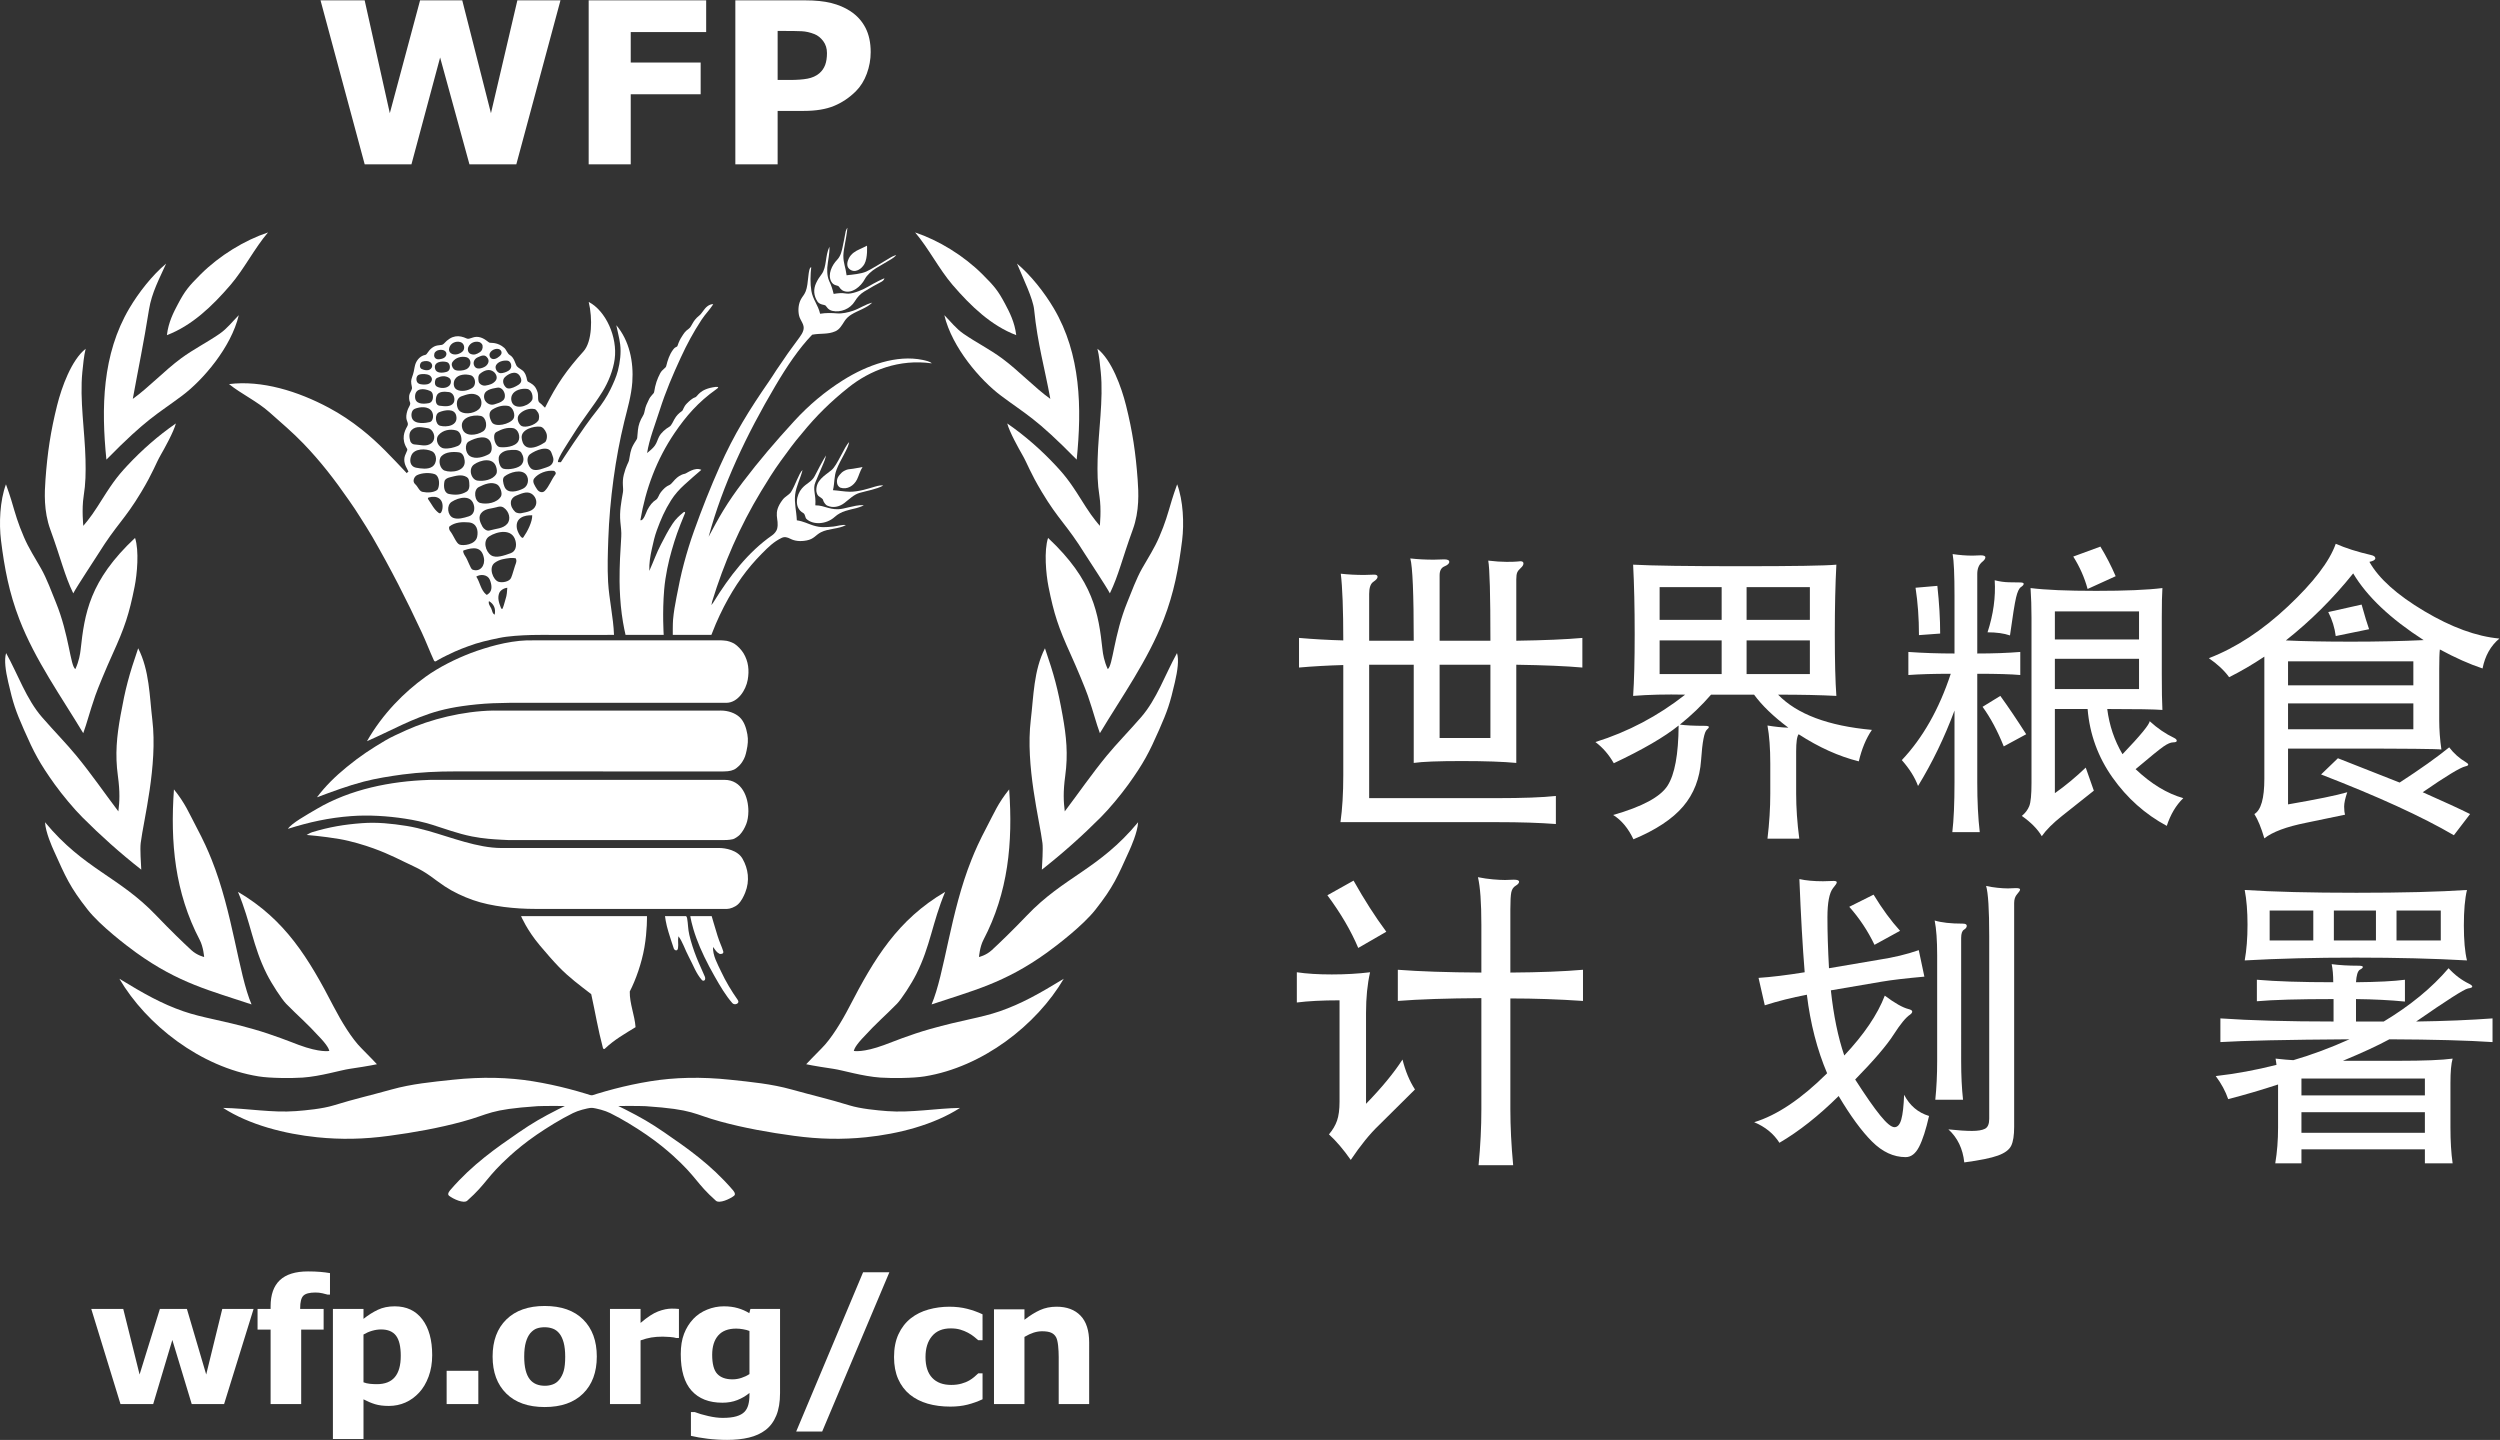 <?xml version="1.0" encoding="UTF-8" standalone="no"?>
<svg
   xmlns:dc="http://purl.org/dc/elements/1.1/"
   xmlns:cc="http://creativecommons.org/ns#"
   xmlns:rdf="http://www.w3.org/1999/02/22-rdf-syntax-ns#"
   xmlns:svg="http://www.w3.org/2000/svg"
   xmlns="http://www.w3.org/2000/svg"
   viewBox="0 0 656.2 377.947"
   height="377.947"
   width="656.2"
   xml:space="preserve"
   id="svg2"
   version="1.1"><rect x="0" y="0" width="656.2" height="377.947" fill="#333333" stroke="none"/><defs
     id="defs6"><clipPath
       id="clipPath20"
       clipPathUnits="userSpaceOnUse"><path
         id="path18"
         d="M 0,2834.64 V 0 h 4921.51 v 2834.64 z" /></clipPath></defs><g
     transform="matrix(1.333,0,0,-1.333,0,377.947)"
     id="g10"><g
       transform="scale(0.1)"
       id="g12"><g
         id="g14"><g
           clip-path="url(#clipPath20)"
           id="g16"><path
             id="path22"
             style="fill:#ffffff;fill-opacity:1;fill-rule:nonzero;stroke:none"
             d="m 1340.5,2131.15 c 12.51,27.07 24.09,48.62 40.79,74.3 7.37,11.32 15.69,19.22 23.11,30.67 -3.54,1.02 -8.73,-1.91 -10.96,-3.5 -7.42,-5.38 -10.77,-14.12 -16.71,-18.8 -14.03,-11.08 -13.64,-21.1 -21,-26.27 -6.57,-4.64 -8.45,-7.69 -13.05,-14.91 -3.08,-4.82 -5.35,-8.73 -8.6,-18.22 -1.15,-3.44 -3.45,-0.4 -8.92,-7.94 -7.19,-9.8 -10.41,-20.39 -13.39,-32.25 -0.96,-3.91 -7.59,-5.98 -11.86,-14.08 -5.71,-10.92 -9.43,-21.03 -11.9,-36.95 -0.62,-3.69 -6.86,-6.25 -11.16,-16.54 -3.05,-7.22 -5.24,-8.82 -7.9,-22.45 -1.65,-8.3 -5.43,-9.5 -9.7,-21.56 -3.3,-9.2 -3.43,-18.05 -4.58,-30.08 -0.27,-2.33 -4.2,-6.95 -7.83,-13.69 -6.1,-11.26 -5.9,-18.77 -8.32,-30.41 -0.93,-4.2 -5.65,-9.77 -10.18,-27.79 -3.98,-15.98 -0.33,-26.57 -1.68,-34.45 -3.53,-20.44 -7.03,-38.21 -5.14,-58.35 0.94,-9.85 2.44,-20.01 1.78,-29.48 -1.87,-29.7 -3.48,-54.17 -3.32,-87.83 0.11,-18.32 1.54,-43.41 4.32,-64.29 3.04,-23.06 7.44,-41.07 7.44,-41.07 h 75.14 c 0,0 -2.94,43.45 0.95,89.19 2.31,27.42 8.83,56.49 14.76,76.9 7.51,26.02 12.18,39.5 26.37,73.84 0.3,0.76 -0.1,3.98 -3.85,0.83 -7.84,-6.59 -14.39,-12.37 -20.58,-21.69 -9.45,-14.25 -15.21,-25.99 -22.87,-40.63 -8.95,-17.02 -13.89,-31.85 -23.11,-52.52 -0.54,14.92 1.88,29.12 4.91,42.87 3.1,14.04 5.56,25.16 9.98,37.26 7.83,21.34 15.43,39.16 27.99,59.02 7.27,11.49 16.57,21.78 26.01,30.33 11.29,10.32 21.73,19.4 33.55,29.5 -12.42,6.4 -28.96,-6.96 -32.27,-7.64 -17.47,-3.42 -24.58,-19.61 -29.93,-21.84 -7.65,-3.19 -12.07,-7.87 -17.38,-14.33 -4.09,-4.85 -5.32,-12.33 -9.59,-14.98 -7.13,-4.44 -12.37,-11.14 -17.27,-20.49 -2.01,-3.87 -7.5,-22.13 -13.59,-19.79 10.42,61.92 32.28,120 67.38,171.7 22.25,32.78 46.45,60.88 82.12,86.1 4.7,3.34 5.61,4.89 -0.95,4.66 -33.34,-4.06 -35.38,-19.27 -40.87,-20.72 -5.2,-1.34 -11.65,-7.51 -15.77,-11.52 -7.41,-7.33 -7.28,-13.5 -10.13,-15.43 -6.08,-4.24 -10.66,-8.65 -14.81,-16.02 -2.19,-3.85 -5.86,-12.3 -9.11,-14.24 -8.57,-4.96 -16.86,-12.18 -20.99,-19.99 -3.05,-5.7 -4.27,-11.88 -8.25,-17.49 -4.27,-6.02 -10.23,-10.52 -15.36,-14.88 3.9,26.47 16.37,57.81 24.95,84.86 11.53,36.13 25.54,68.96 41.33,103.08" /><path
             id="path24"
             style="fill:#ffffff;fill-opacity:1;fill-rule:nonzero;stroke:none"
             d="m 1417.21,1916.65 c 28.44,63.85 58.37,111.9 97.26,168.11 5.08,7.36 9.64,14.58 14.08,21.49 2,3.11 11.56,16.85 13.55,19.76 13.04,19.69 18.52,25.72 31.86,44.53 3.62,5.11 6.55,9.14 8.09,15.03 2.84,11.02 -6.61,18.41 -8.79,28.97 -2.2,10.79 -0.99,22.57 3.96,31.68 3.1,5.69 6.19,7.93 9.31,15.57 6.07,14.73 3.97,46.6 10.87,47.44 -1.75,-15.13 -2.15,-32.13 0.23,-46.64 2.76,-16.93 13.03,-27.18 17.27,-45.11 11.43,2.06 23.83,1.57 33.45,0.74 9.54,-0.82 21.61,1.83 31.4,5.18 13.26,4.53 24.27,12.78 37.79,15.98 -11.5,-11.05 -27.73,-15.2 -41.33,-23.59 -5,-3.14 -9.71,-7.29 -13.05,-12.45 -5.46,-8.51 -9.78,-16.64 -18.34,-20.38 -15.19,-6.62 -28.24,-3.48 -45.57,-6.7 -25.76,-26.55 -50.01,-62.63 -72.38,-100.59 -56.73,-95.97 -104.04,-195.36 -131.54,-297.28 9.51,17.73 18.6,34.88 28.9,51.75 11.38,18.74 24.18,37.09 38.13,55.47 32.66,43.05 64.97,80.64 101.18,120.19 29.21,31.96 61.24,58.76 96.95,81.18 47.19,29.57 105.41,50.28 156.56,39.6 5.82,-1.36 14.14,-2.91 17.77,-6.74 -64.11,8.98 -121.54,-13.42 -164.39,-47.74 -33.86,-27.07 -62.39,-54.56 -91.39,-90.28 -14.98,-17.2 -28.45,-36.11 -41.83,-54.44 -14.02,-19.27 -26.45,-39.55 -38.77,-59.83 -41.55,-68.61 -72.99,-141.25 -96.12,-216.51 -0.66,-2.38 -0.81,-4.78 -1.46,-7.16 1.09,1.69 2.71,3.53 3.81,5.25 31.12,50.6 68.55,99.45 115.96,132.22 4.14,2.82 8.45,8.26 9.57,12.53 5.12,20.09 -10.19,29.75 10.99,57.52 4.86,6.38 11.51,8.71 16.1,14.64 8.67,13.4 15.74,37.41 23,43.86 -3.65,-15.63 -12.61,-32.14 -14.53,-48.25 -2.03,-17.69 2.49,-32.15 3.28,-50.89 12.52,-1.71 22.21,-7 32.03,-10.04 15.28,-4.78 24.46,-3.56 39.57,-2.26 6.45,0.55 18.15,4.32 25.1,2.9 -14.61,-7.98 -34.33,-6.51 -49.28,-14.15 -10.46,-5.35 -13.49,-13.26 -27.92,-16.04 -12.84,-2.5 -23.64,-1.16 -31.98,3.12 -6.49,3.27 -11.56,4.64 -17.39,1.85 -15.56,-7.47 -26.18,-18.02 -38.7,-30.65 -29.08,-29.26 -52.81,-61.93 -74.96,-104.74 -5.86,-11.41 -11.13,-22.65 -16.13,-34.26 -2.47,-5.65 -8.6,-21.34 -8.6,-21.34 h -75.98 c 0,0 -0.19,21.91 0.52,29.91 1.46,15.94 3.63,27.76 6.72,43.93 4.41,23.27 8.72,44.38 14.76,66.95 5.88,21.96 12.21,42.56 19.74,63.65 15.71,43.96 32.41,86.06 50.67,127.06" /><path
             id="path26"
             style="fill:#ffffff;fill-opacity:1;fill-rule:nonzero;stroke:none"
             d="m 682.551,1324.8 c 27.73,22.68 48.261,35.82 75.957,52.33 11.25,6.72 28.262,14.33 41.336,20.26 47.976,21.68 111.465,37.67 171.269,38.77 1.082,0 1.016,-0.05 1.016,-0.05 h 445.901 c 0,0 -1.66,0.05 1.56,0.05 14.19,0 28.22,-4.94 36.91,-13.15 8.71,-8.26 12.87,-20.97 15.14,-33.62 1.92,-10.78 0.98,-20.36 -1.53,-31.89 -1.97,-9.11 -3.43,-14.54 -8.51,-22.28 -3.06,-4.71 -5.97,-7.94 -11.68,-12.48 -5.86,-4.68 -14.16,-6.31 -23.67,-6.4 -1,-0.04 -3.12,-0.1 -3.05,-0.07 0.1,0.07 -521.559,0.07 -521.559,0.07 0,0 -3.243,0.01 -4.871,0.01 -34.141,0.11 -70.098,-1.63 -103.832,-6.03 -25.848,-3.53 -51.747,-7.56 -76.727,-14.06 -31.504,-8.23 -61.836,-19.62 -92.117,-30.91 16.785,22.31 36.16,41.24 58.457,59.45" /><path
             id="path28"
             style="fill:#ffffff;fill-opacity:1;fill-rule:nonzero;stroke:none"
             d="m 837.383,1502.21 c 27.39,19.79 60.652,36.04 90.129,47.32 14.937,5.66 34.8,11.93 50.586,15.86 19.058,4.81 40.972,8.42 58.832,8.94 5.38,0.15 0.79,0.04 0.79,0.04 l 382.46,0.04 c 0,0 8.19,-0.44 11.03,-1 7.19,-1.55 12.99,-4.48 15.39,-6.01 5.94,-3.81 13.4,-11.81 17.3,-18.14 9.93,-16.35 11.68,-34 8.46,-52.37 -3.67,-20.97 -19.61,-44.86 -41.23,-45.45 -3.77,-0.1 -11.28,0 -11.28,0 h -414.23 c 0,0 -24.104,-0.47 -35.124,-0.87 -20.367,-0.8 -42.957,-3.12 -60.738,-5.74 -15.215,-2.19 -30.078,-5.07 -45.317,-9.15 -51.074,-13.8 -95.449,-39.7 -141.851,-59.84 31.25,54.63 73.531,96.48 114.793,126.37" /><path
             id="path30"
             style="fill:#ffffff;fill-opacity:1;fill-rule:nonzero;stroke:none"
             d="m 623.43,1242.28 c 66.492,39.28 146.582,54.77 219.89,57.23 1.746,0.08 5.227,0.19 5.227,0.19 l 571.723,-0.05 c 0,0 1.04,0 6.21,0.05 34.65,0.03 47.31,-34.35 47.15,-62.15 -0.07,-9.16 -1.62,-18.5 -4.16,-24.77 -3.29,-8.19 -6.93,-14.88 -12.89,-21.34 -2.13,-2.34 -9.78,-7.72 -13.17,-8.55 -7.92,-1.94 -17.67,-1.72 -17.61,-1.72 0.08,0 -425.26,-0.08 -425.26,0 0,0 -22.95,0.92 -38.868,2.45 -11.477,1.13 -20.18,2.33 -32.094,4.6 -29.297,5.82 -53.57,15.35 -78.926,23.17 -16.922,5.24 -34.722,9.13 -53.281,11.94 -34.141,5.22 -71.414,7.6 -105.887,4.99 -43.847,-3.26 -82.839,-11.85 -124.558,-25.08 7.058,10.99 36.375,27.12 56.504,39.04" /><path
             id="path32"
             style="fill:#ffffff;fill-opacity:1;fill-rule:nonzero;stroke:none"
             d="m 931.395,1063 c -19.547,6.89 -38.614,15.78 -55.719,27.07 -22.285,14.75 -33.215,26.48 -62.016,39.79 -24.644,11.39 -44.324,22.63 -78.687,35.08 -16.582,6.01 -43.442,14.28 -66.489,18.22 -32.898,5.59 -64.629,8.04 -64.629,8.04 0,0 6.719,4.19 10.774,5.43 33.586,10.22 63.254,15.21 97.742,17.76 30.234,2.27 58.027,-0.68 88.352,-5.42 12.441,-1.96 28.613,-5.79 42.668,-9.8 45.64,-12.99 97.515,-33.59 143.55,-33.67 2.563,0 2.27,0.04 2.27,0.04 h 425.019 c 0,0 -3.21,0 1.3,0 12.87,0.04 36.93,-4.13 46.6,-21.21 11.2,-19.68 14.68,-43.12 5.27,-66.6 -2.85,-7.05 -7.58,-17.16 -14.37,-23.28 -5.97,-5.4 -15.67,-8.87 -21.27,-8.87 -1.62,-0.08 -4.4,0 -4.4,0 h -371.69 c 0,0 1.41,0 -2.03,0 -38.01,0 -85.847,4.6 -122.245,17.42" /><path
             id="path34"
             style="fill:#ffffff;fill-opacity:1;fill-rule:nonzero;stroke:none"
             d="m 1100.71,931.16 c -10.51,10.789 -25.02,27.328 -38.15,43.039 -25.23,30.071 -36.52,57.161 -36.52,57.161 h 247.91 c 0,0 0.66,-28.6 -5.07,-61.719 -5.36,-30.75 -16.72,-63.172 -28.8,-86.661 -0.44,-24.082 9.72,-46.468 11.39,-70.261 -20.36,-12.5 -42.26,-24.867 -60.51,-42.418 -1.17,-1.082 -3.05,-1.082 -3.82,1.828 -9.77,36.66 -14.92,69.34 -22.95,105.59 -22.6,17.472 -43.79,33.043 -63.48,53.441" /><path
             id="path36"
             style="fill:#ffffff;fill-opacity:1;fill-rule:nonzero;stroke:none"
             d="m 1356.2,951.488 c -7.01,12.953 -12.24,30.051 -20.29,40.223 -1.73,-9.07 0.4,-14.652 -0.83,-23.332 -1.13,-7.27 -7.09,-4.25 -8.3,-0.828 -3.48,9.84 -7.17,21.988 -10.35,32.078 -5.29,16.801 -6.98,31.681 -6.98,31.681 l 41.24,0.05 c 0,0 1.59,-0.39 2.32,-4.4 1.97,-10.39 1.48,-20.54 4.33,-32.581 3.66,-15.508 8.37,-29.668 14.07,-44.129 4.96,-12.73 11.35,-25.57 16.55,-38.211 0.7,-1.66 1.04,-4.859 -0.21,-6.519 -1.53,-1.918 -4.16,-1.68 -5.67,0 -11.81,13.429 -16.57,28.64 -25.88,45.968" /><path
             id="path38"
             style="fill:#ffffff;fill-opacity:1;fill-rule:nonzero;stroke:none"
             d="m 1420.04,922.012 c -7.01,14.949 -16.88,31.758 -16.02,48.718 4.56,-5.992 6.44,-10.281 12.72,-13.621 2.87,-0.91 8.89,-0.058 7.38,4.961 -2.77,9.34 -7.08,17.25 -11.06,30.071 -5.92,18.949 -11.67,39.199 -11.67,39.199 l -42.1,0.02 c 0,0 2.33,-17.08 11.9,-43.29 8.41,-23.211 21.4,-49.769 35.62,-74.672 11.59,-20.476 22.11,-38.347 35.25,-53.308 4.5,-5.149 15.54,-0.629 10.76,6.07 -12.47,17.641 -24.11,37.168 -32.78,55.852" /><path
             id="path40"
             style="fill:#ffffff;fill-opacity:1;fill-rule:nonzero;stroke:none"
             d="m 1693.4,2344.89 c -9.14,-3.98 -17.21,-9.13 -21.77,-17.91 -3.32,-6.3 -5.56,-15.92 0.79,-21.34 11.12,-9.48 24.38,0.23 29.75,9.92 6.79,12.35 5.02,35.96 5.02,35.96 0,0 -7.89,-4.11 -13.79,-6.63" /><path
             id="path42"
             style="fill:#ffffff;fill-opacity:1;fill-rule:nonzero;stroke:none"
             d="m 1703.06,2285.95 c 3.99,7.54 12.74,15.68 22.33,21.51 10.84,6.63 22.07,13.06 29.88,17.72 7.81,4.7 9.3,7.99 9.3,7.99 0,0 -6.44,-2.22 -9.96,-4.29 -19.28,-11.5 -40.31,-24.56 -48.87,-28.33 -10.8,-4.71 -25.47,-5.62 -38.7,-7.31 -2.11,16.69 -6.44,23.62 -6.39,38.44 0.11,7.12 1.83,16.34 3.04,22.77 4.14,21.43 4.95,32.25 4.95,32.25 0,0 -3.27,-3.05 -4.46,-12.49 -1.35,-8.51 -2.3,-11.66 -4.26,-21.73 -2.22,-11.62 -4.55,-21.47 -11.5,-28.73 -10.02,-10.36 -19.3,-28.82 -11.56,-42.96 4.51,-8.26 12.04,-7.06 14.4,-9.19 2.35,-2.12 3.79,-7.21 10.92,-9.57 15.39,-5.14 32.83,8.67 40.88,23.92" /><path
             id="path44"
             style="fill:#ffffff;fill-opacity:1;fill-rule:nonzero;stroke:none"
             d="m 1683.11,2241.88 c 5.22,8.48 10.58,14.43 18.81,19.48 13.67,8.33 23.8,13.97 32.13,18.24 3.62,1.81 6.63,3.97 7.55,7.83 -3.73,-1.4 -17.83,-8.03 -31.83,-16.36 -10.03,-5.98 -27.27,-13.46 -38.85,-13.99 -4.59,-0.2 -7.99,0.93 -11.74,1.04 -7.77,0.33 -17.67,-1.55 -17.67,-1.55 0,0 -2.51,10.98 -5.83,18.89 -1.66,4.06 -4.35,8.22 -5.8,15.83 -0.97,5.08 -1.26,12.71 -0.86,17.25 1.14,13.73 4.84,27.07 4.2,40.97 -8.63,-17.93 -5.1,-40.01 -15.23,-53.88 -4.28,-5.83 -7.66,-10.43 -11.02,-17.78 -5.56,-12.06 -4.9,-24.55 2.62,-36.18 4.34,-6.62 13.91,-6.38 15.56,-7.67 2.51,-1.85 4.65,-8.78 14.01,-10.86 16.02,-3.6 34.9,3.82 43.95,18.74" /><path
             id="path46"
             style="fill:#ffffff;fill-opacity:1;fill-rule:nonzero;stroke:none"
             d="m 1687.58,1891.3 c 3.73,7.52 6.13,17.42 10.89,24.4 -10.76,-1.61 -12.49,-2.84 -28.04,-4.54 -3.39,-0.33 -10.4,-3.85 -12.72,-6.16 -6.15,-6.2 -11.52,-11.96 -9.13,-22.38 0.92,-4.05 4.5,-7.03 6.49,-7.65 12.93,-4.2 26.05,3.49 32.51,16.33" /><path
             id="path48"
             style="fill:#ffffff;fill-opacity:1;fill-rule:nonzero;stroke:none"
             d="m 1700.7,1870.77 c 14.69,3.43 31.66,10.64 38.48,8.37 -13.79,-7.34 -31.17,-9.99 -46.45,-14.35 -11.65,-3.36 -19.97,-12.16 -30.37,-20.15 -9.55,-7.27 -22.24,-10.22 -33.59,-4.88 -3.83,1.82 -7.54,7.99 -8.2,11.28 -0.6,2.64 -6.08,5.26 -8.89,7.58 -2.83,2.36 -4.2,8.25 -4.26,10.53 -0.49,20.33 14.98,28.54 29.89,40.49 11.23,8.99 25.81,47.16 34.7,55.07 -1.58,-12.3 -17.58,-35.51 -24.55,-53.57 -5.53,-14.4 -3.71,-25.9 -7.28,-41.05 10.66,-0.69 22.54,-2.91 33.28,-3.09 8.42,-0.11 18.59,1.72 27.24,3.77" /><path
             id="path50"
             style="fill:#ffffff;fill-opacity:1;fill-rule:nonzero;stroke:none"
             d="m 1685.22,1839.42 c -8.25,-1.53 -18.34,-4.13 -25.23,-5.59 -23.95,-5.07 -35.4,6.66 -54.52,6.44 1.68,21.91 -5.93,31.71 0.33,45.87 5.59,12.6 10.76,25.94 15.56,36.62 3.89,8.56 5.07,15.79 5.07,15.79 0,0 -5.8,-8.69 -22.32,-40.86 -5.74,-11.22 -16.02,-13.63 -25.15,-24.23 -10.51,-12.12 -16.54,-37.75 2.9,-48.51 3.86,-2.11 3.3,-8.78 6.11,-11.47 12.98,-12.2 39.19,-10.98 55.58,3.9 13.05,11.89 28.91,13.82 42.43,17.32 7.9,2.04 14.83,5.41 14.83,5.41 0,0 -3.75,1.52 -15.59,-0.69" /><path
             id="path52"
             style="fill:#ffffff;fill-opacity:1;fill-rule:nonzero;stroke:none"
             d="m 1205.22,1585.17 c -0.94,0 -1.96,0 0,0 z m -111.88,315.55 c -7.99,-10.56 -11.69,-22.7 -20.5,-31.92 -4.61,-4.83 -11.63,-2.57 -15.27,2.99 -4.04,6.28 -10.59,15.19 -5.72,21.4 8,10.26 24.74,16.81 39,14.96 0.84,-0.1 5.43,-3.49 2.49,-7.43 z m -38.35,-60.39 c -4.46,-11.96 -17.79,-13.25 -29.13,-15.62 -2.12,-0.47 -8.64,0 -11.57,2.87 -4.91,4.79 -9.14,11.34 -8.29,19.54 0.46,5.06 4.67,10.02 9.9,12.03 9.46,3.67 20.69,9.57 30.03,4.33 8.03,-4.49 12.23,-14.72 9.06,-23.15 z m -24.54,-63.21 c -3.27,-4.72 -11.65,10.93 -12.74,18.11 -3.13,20.77 15.07,26.07 30.25,25.42 0.47,-12.38 -9.14,-31.56 -17.51,-43.53 z m -16.39,-56.04 c -2.98,-8.36 -4.4,-16.03 -7.72,-23.69 -3.22,-7.4 -16.977,-10.04 -24.61,-7.67 -10.89,3.37 -20.238,27.83 -7.851,37.2 9.473,7.08 19.297,8.22 31.361,9.7 2.17,0.26 10.28,-0.23 10.59,-0.99 2.02,-5.08 0.74,-7.62 -1.77,-14.55 z m -18.33,-64.59 c -2.207,-6.42 -3.179,-13.03 -6.023,-19.2 -1.414,-3.12 -3.289,1 -3.359,1.19 -4.286,10.65 -6.985,19.66 -3.328,29.03 2.058,5.19 9.16,9.96 15.898,10.38 -0.41,-6.67 -0.891,-14.9 -3.188,-21.4 z M 974.07,1625 c -4.922,2.22 -4.84,8.55 -6.902,12.49 -1.941,3.83 -6.133,9.12 -4.402,14.16 9.492,-5.33 13.894,-14.83 11.304,-26.65 z m -16.382,39.31 c -11.333,9.32 -12.305,24.21 -19.868,35.62 8.34,5.33 22.395,4.26 26.723,-6.29 3.453,-8.48 5.953,-20.94 -2.641,-27.41 -0.933,-0.69 -3.14,-2.81 -4.214,-1.92 z m -42.25,76.85 c -1.7,2.42 -5.055,9.43 -2.5,10.32 20.292,6.98 35.507,7.21 39.843,-14.48 3.071,-15.49 -7.515,-28.78 -22.343,-23.36 -4.239,1.56 -8.458,18.06 -15,27.52 z m -29.493,48.99 c -1.425,1.79 -2.578,7.18 -0.8,8.57 10.546,8.47 26.027,9.12 38.007,7.95 15.825,-1.45 19.067,-16.14 16.426,-28.32 -3.473,-16.04 -27.801,-18.03 -34.683,-15.37 -6.782,2.6 -11.497,17.94 -18.95,27.17 z m 3.442,57.03 c 13.672,8.86 39.785,15.43 44.136,-8.56 1.332,-7.23 -0.476,-16.83 -10.242,-19.97 -10.027,-3.21 -21.843,-6.69 -31.008,-2.97 -11.277,4.62 -13.496,24.65 -2.886,31.5 z m -14.16,40.37 c 1.035,4.59 6.128,6.77 10.418,7.86 11.066,2.74 23.425,6.86 33.585,0.4 3.954,-2.51 4.254,-6.06 4.774,-11.03 0.898,-8.07 -0.242,-14.66 -5.559,-17.74 -10.777,-6.32 -21.734,-6.9 -34.257,-4.43 -10.157,2.01 -10.997,15.46 -8.961,24.94 z m -11.332,-62.21 c -9.469,6.99 -13.661,16.89 -20.641,26.71 -1.684,2.4 0,3.39 1.289,3.76 16.812,4.75 29.273,-3.63 26.656,-21.96 -0.469,-3.55 -2.769,-11.85 -7.304,-8.51 z m -46.383,56.6 c -6.313,5.45 -1.926,14.92 3.562,17.68 9.61,4.77 24.707,5.49 34.696,2.12 6.437,-2.16 9.691,-11.39 8.539,-21.46 -0.493,-4.13 -1.743,-8.67 -3.774,-10.02 -7.605,-5.19 -19.383,-5.39 -28.64,-3.47 -6.551,1.39 -8.887,10.35 -14.383,15.15 z m -7.27,57.25 c 6.098,13.26 28.305,13.36 40.41,7.46 9.844,-4.85 11.094,-23.19 0.332,-30.42 -8.589,-5.71 -22.117,-3.62 -31.226,-1.94 -12.934,2.37 -13.965,15.09 -9.516,24.9 z m 0.488,49.61 c 9.243,8.77 21.196,4.74 32.305,3.21 2.16,-0.31 4.731,-1.82 6.184,-3.27 7.59,-7.67 8.191,-20.24 -0.266,-26.53 -9.742,-7.24 -21.922,-2.53 -33.641,-1.95 -3.164,0.14 -6.652,3.85 -7.374,6.23 -2.11,7.42 -3.376,16.49 2.792,22.31 z m 5.958,41.5 c 9.796,4.08 26.632,5.96 33.578,-5.04 4.254,-6.74 3.015,-19.22 -3.821,-21.03 -6.687,-1.72 -29.465,-5.51 -34.914,7.07 -2.691,6.2 -1.551,16.17 5.157,19 z m 30.16,35.24 c 2.832,-1.25 4.605,-3.52 5.269,-7 1.399,-7.56 -0.586,-15.75 -7.832,-17.08 -10.894,-1.98 -27.066,-2.6 -27.012,12.78 0.039,17.17 16.965,16.98 29.575,11.3 z m -21.914,31.93 c 5.789,2.21 15.332,1.72 20.527,-0.99 2.625,-1.37 6.148,-5.67 4.668,-10.22 -1.848,-5.93 -7.363,-8.07 -13.637,-8.15 -6.012,-0.06 -12.918,0.43 -15.347,5.34 -2.305,4.66 -1.333,12.04 3.789,14.02 z m 6.754,25.74 c 5.304,1.93 13.136,1.8 16.996,-2.38 5.293,-5.79 1.113,-15 -8.887,-14.54 -3.527,0.14 -7.695,1.35 -9.824,2.57 -5.176,2.93 -3.457,12.5 1.715,14.35 z m 23.82,16.59 c 0.676,2.24 4.16,4.84 5.984,5.49 3.969,1.41 8.625,1.71 12.426,0.19 7.598,-3.13 6.562,-12.53 -1.563,-15.82 -3.632,-1.49 -9.21,-2.44 -11.957,-1.49 -5.105,1.74 -6.519,6.17 -4.89,11.63 z m 23.68,-36.76 c -8.29,-2.43 -19.84,-2.9 -22.325,5.6 -4.195,14.42 14.004,16.58 23.449,13.56 6.512,-2.08 8.821,-16.31 -1.124,-19.16 z m 5.492,47.62 c 2.632,8.94 12.754,13.79 21.929,11.07 7.895,-2.32 9.707,-13.07 4.375,-18.3 -2.398,-2.35 -6.406,-4.73 -10.703,-5.68 -9.375,-2.1 -18.593,3.08 -15.601,12.91 z m 41.25,-32.78 c -1.489,-5.84 -5.762,-9.84 -12.618,-11.37 -6.796,-1.49 -16.21,-1.91 -19.984,2.29 -3.594,3.98 -5.254,9.59 -2.242,13.88 6.016,8.56 17.039,11.55 26.863,9.38 5.606,-1.31 9.727,-7.05 7.981,-14.18 z m -3.657,34.3 c 3.657,8.1 12.954,12.19 21.875,9.47 1.79,-0.57 5.469,-3.45 5.981,-6.29 1.055,-5.65 -0.899,-10.79 -5.609,-13.74 -6.036,-3.84 -11.012,-6.01 -17.95,-3.17 -5.203,2.18 -6.472,8.94 -4.297,13.73 z m 38.442,-22.78 c 4.07,-6.9 -2.129,-13.83 -5.285,-15.73 -6.985,-4.09 -16.844,-6.6 -21.043,0.32 -4.145,6.8 -0.727,14.87 6.504,17.85 6.89,2.86 14.031,7.2 19.824,-2.44 z m 11.582,-26.36 c 4.566,-3.77 8.57,-11.7 3.101,-17.97 -5.132,-5.91 -11.519,-7.68 -19.586,-8.98 -5.468,-0.93 -12.445,3.11 -13.324,7.93 -0.816,4.15 -1.582,11.73 2.539,15.21 8.032,6.83 18.782,10.79 27.27,3.81 z m 9.668,44.98 c 4.312,-1.28 7.066,-5.84 4.91,-10.23 -1.316,-2.7 -5.187,-5.65 -7.645,-7.16 -6.769,-4.16 -12.582,-2.46 -14.687,2.52 -3.906,9.14 9.195,17.29 17.422,14.87 z m 16.504,-22.8 c 4.751,-0.42 6.931,-3.73 7.871,-7.36 1.23,-4.87 -0.37,-9.38 -4.49,-12.14 -4.885,-3.25 -10.983,-5.17 -15.866,-5.24 -6.589,-0.12 -12.691,9.56 -9.121,15.84 3.782,6.74 13.305,9.63 21.606,8.9 z m 27.281,-34.89 c 2.81,-8.27 -3.26,-12.14 -9.66,-15.54 -6.5,-3.47 -15.22,-6.71 -19.735,-2.39 -5.769,5.44 -8.335,14.58 -1.914,20.59 8.929,8.37 25.409,14.65 31.309,-2.66 z m 11.78,-20.77 c 10.46,-1.33 12.54,-16.2 10.43,-21.58 -2.4,-4.62 -7.67,-8.24 -10.43,-9.65 -7.68,-3.97 -16.64,-5.46 -23.69,-1.81 -6.43,3.33 -9.22,13.09 -5.72,20.73 4.72,10.34 19.62,13.6 29.41,12.31 z m 21.52,-46.04 c 3.58,-5 2.8,-13.88 0.67,-16.66 -6.6,-9.01 -24.96,-14.16 -32.54,-10.47 -5.75,2.81 -11.43,15.5 -4.69,23.11 7,7.9 19.22,12.62 30.3,10.3 2.47,-0.55 4.09,-3.27 6.26,-6.28 z m 4.63,-28.37 c 5.04,-0.54 9.51,-6.08 11.95,-12.11 3.16,-7.8 -0.03,-16.89 -2.53,-18.59 -6.02,-4.09 -25.08,-15.57 -37.09,-8.69 -6.6,3.79 -8.42,12.44 -8.83,17.55 -1.32,16.5 23.73,23.27 36.5,21.84 z m -70.387,-118.09 c -2.563,6.55 -4.941,16.24 0.203,20.21 10.394,8.21 33.894,15.38 42.834,2.98 5.81,-8.05 4.11,-21.7 -6.07,-26.92 -10.5,-5.37 -31.041,-11.54 -36.967,3.73 z m -50.41,-0.72 c 10.429,5.3 25.457,11.7 36.687,4.47 5.137,-3.3 10.442,-16.97 6.817,-23.03 -7.703,-12.87 -27.957,-16.15 -40.852,-12.83 -10.957,2.84 -14.265,25.53 -2.652,31.39 z m -9.375,44.49 c 12.578,8.85 37.437,14.57 43.418,-4.77 1.558,-5.02 2.437,-10.57 -0.117,-14.62 -6.973,-11.21 -24.668,-14.17 -36.504,-12.49 -12.793,1.86 -18.852,23.43 -6.797,31.88 z m -10.598,45.08 c 12.09,6.85 37.86,15.95 43.926,-3.68 2.434,-8.03 2.18,-17.94 -4.695,-21.48 -9.844,-5.18 -25.453,-10.59 -36.809,-3.51 -9.48,6 -10.762,23.9 -2.422,28.67 z m 67.676,81.03 c -5.066,-4.53 -10.203,-5.5 -16.941,-7.79 -9.434,-3.2 -19.321,4.08 -20.403,13.1 -1.816,15.45 14.754,17.76 25.711,19.69 7.988,1.45 12.934,-5.73 14.406,-10.56 1.504,-4.64 1.309,-10.86 -2.773,-14.44 z m 20.304,-36.38 c -7.19,-10.71 -36.156,-17.45 -42.55,-6.43 -4.668,8.07 -7.57,19.39 1.203,24.8 9.219,5.67 20.137,9.05 30.857,7.12 10.08,-1.78 15.22,-18.37 10.49,-25.49 z m 15.45,-66.33 c 4.12,-6.56 7.01,-15.37 0.88,-23.52 -5.55,-7.45 -25.37,-10.94 -35.509,-8.48 -5.566,1.41 -8.203,8.17 -9.055,12.73 -1.179,6.17 -1.726,12.38 3.731,17.41 7.851,7.2 18.333,7.04 28.403,7.04 4.15,0 10,-2.68 11.55,-5.18 z m -5.76,22.26 c -6.18,-11.34 -27.084,-12.79 -36.486,-11.54 -6.621,0.88 -11.289,11.56 -11.098,20.5 0.07,4.6 1.508,7.64 4.649,9.32 10.441,5.61 21.132,9.36 32.365,7.54 10.96,-1.74 15.22,-17.22 10.57,-25.82 z m -110.072,24.42 c -7.102,21.89 20.222,28.79 36.18,25.41 11.093,-2.31 14.804,-23.65 4.472,-30.39 -12.781,-8.31 -35.469,-10.99 -40.652,4.98 z m -41.211,-53.73 c 8.191,8.45 22.976,8.98 34.512,7.43 7.082,-0.99 10.144,-8.15 11.125,-15.92 2.761,-21.38 -25.942,-24.97 -39.59,-19.97 -9.004,3.28 -13.696,20.57 -6.047,28.46 z m -5.774,41.42 c 8.555,10.08 22.872,12.46 34.731,9.21 7.242,-1.97 10.586,-10.43 10.43,-19.91 -0.137,-5.38 -3.829,-9.28 -7.153,-10.65 -8.418,-3.41 -18.164,-5.96 -27.359,-4.84 -11.352,1.39 -18.227,17.27 -10.649,26.19 z m 1.348,45.11 c 10.527,4.29 30.156,8.13 33.457,-6.9 4.453,-20.02 -19.168,-23.29 -31.797,-19.8 -9.668,2.65 -11.504,22.72 -1.66,26.7 z m 75.734,33.09 c 7.872,-4.47 9.524,-17.09 4.739,-24.39 -6.367,-9.67 -28.149,-15.27 -39.848,-6.82 -6.68,4.86 -10.281,24.73 3.399,29.5 10.941,3.82 21.425,7.53 31.71,1.71 z m -11.164,14.38 c -8.921,-5.52 -21.648,-7.72 -30.093,-3.02 -7.344,4.02 -7.051,14.75 -3.418,20.52 5.984,9.62 20.855,10.66 31.132,7.64 8.868,-2.56 12.184,-19.04 2.379,-25.14 z m -72.273,15.68 c 0.906,2.86 2.18,3.68 3.953,4.55 7.5,3.58 15.742,4.54 22.934,-0.07 5.175,-3.36 4.722,-11.1 0.886,-15.12 -5.617,-5.9 -17.043,-6.15 -24.367,-2.31 -4.722,2.47 -4.937,8.29 -3.406,12.95 z m 2.394,-31.34 c 3.321,9.48 15.157,8.95 24.11,7.79 11.023,-1.44 13.23,-15.56 9.308,-21.51 -5.414,-8.19 -17.753,-6.62 -27.582,-5.37 -7.988,1.02 -8.464,11.61 -5.836,19.09 z m 155.508,-285.2 c 2.71,-10.72 0,-20.9 -9.53,-24.32 -12.247,-4.31 -28.81,-10.64 -38.599,-4.04 -11.211,7.51 -16.597,28.81 -3.726,37.16 15.191,9.94 45.445,16.45 51.855,-8.8 z m -16.508,33.3 c -8.23,-9.36 -21.66,-9.05 -34.851,-12.91 -5.09,-1.49 -11.133,3.01 -13.777,7.67 -4.883,8.7 -9.766,20.36 -0.422,28.77 7.734,7.05 18.281,6.45 27.754,9.28 4.25,1.28 9.464,2.77 14.621,-0.72 10.683,-7.29 14.843,-22.91 6.675,-32.09 z m 87.308,140.14 c 2.32,-6.8 5.45,-11.8 2.79,-18.58 -3.14,-8.33 -11.21,-9.47 -18.79,-12.2 -7.07,-2.57 -18.86,-5.8 -24.78,0.39 -6.8,7.04 -9.55,21.39 -1.41,27.54 10.57,7.87 36.6,18.71 42.19,2.85 z m 143.29,61.19 c 6.23,25.39 13.97,51.13 15.9,77.96 2.84,40.07 -5.8,81.73 -31.51,112.08 2.53,-13.09 5.88,-24.14 7.64,-37.88 2.09,-16.59 -0.25,-35.07 -4.53,-51.77 -3.24,-12.64 -8.94,-24.93 -14.59,-36.67 -6.67,-13.92 -16.63,-29.03 -26.55,-41.45 -27.81,-34.58 -71.14,-102.08 -71.14,-102.08 0,0 -3.63,0.27 -5.78,0.27 -0.51,8.41 19.44,37.22 29.5,53.35 22.1,35.35 38.82,54.37 58.04,85.03 12.04,19.32 21.23,42.84 24.19,64.16 5.99,43.43 -17.43,95.48 -51.1,112.79 7.69,-32.44 6.89,-78.17 -10.37,-97.39 -32.7,-36.43 -52.13,-63.69 -75.46,-110.4 -0.67,-1.25 -6.12,6.29 -10.64,9.23 -5.06,3.36 -2.22,13.37 -4.04,20.11 -1.64,5.73 -4.34,10.15 -5.14,11.16 -6.91,8.45 -13.59,8.98 -15.04,11.52 -1.67,2.86 -0.87,10 -6.89,18.13 -3.01,4.1 -10.68,7.12 -13.8,10.97 -3.37,4.2 -4.9,17.05 -14.21,22.32 -4.421,2.49 -6.484,10.19 -10.718,13.97 -13.086,11.59 -26.152,9.35 -28.652,10.08 -3.364,0.9 -9.946,9.27 -21.641,11.29 -11.43,1.94 -17.727,-5.69 -23.664,-2.93 -14.895,6.89 -29.153,7.46 -44.981,-10.18 -4.754,-5.25 -12.961,-0.34 -23.214,-8.18 -9,-6.86 -9.161,-13.2 -13.75,-14.06 -8.614,-1.62 -15.028,-8.5 -18.348,-16.02 -1.731,-3.89 -3.02,-11.7 -4.024,-16.88 -1.418,-7.12 -5.007,-13.69 -5.086,-18.92 -0.082,-7.28 2.223,-11.21 1.583,-14.47 -1.067,-4.71 -4.883,-9.03 -5.352,-13.44 -0.344,-2.5 -0.551,-9.16 1.269,-12.91 2.286,-4.62 -1.613,-8.63 -3.632,-13.56 -1.938,-4.59 -3.977,-12.42 -3.364,-17.95 0.825,-7.59 5.176,-10.37 1.797,-16.35 -5.547,-9.72 -12.539,-24.88 -0.269,-44.25 2.254,-3.54 -5.141,-10.43 -5.547,-20.54 -0.473,-11 6.172,-19.13 7.984,-24 0.332,-1.75 -2.926,-1.65 -3.047,-3.53 -29.214,30.9 -55.054,59.39 -88.941,86.21 -20.703,16.37 -41.176,30.13 -64.121,42.41 -61.289,32.87 -132.484,54.86 -196.992,46.83 24.297,-19.57 54.937,-33.52 79.898,-55.72 23.637,-21.06 45.078,-39.05 66.621,-61.41 33.789,-35.11 61.25,-70.7 89.863,-112.01 8.5,-12.23 14.094,-20.41 22.012,-33.16 7.981,-12.77 16.836,-26.32 24.106,-38.97 36.621,-63.57 66.621,-122.44 96.98,-187.59 8.43,-18.01 15.496,-36.87 23.762,-54.78 2.207,-4.86 5.371,-1.25 7.613,0 10.981,6.35 22.641,11.66 34.043,17.04 9.106,4.18 17.387,7.06 25.512,10.18 20.547,7.83 40.039,12.08 61.551,16.55 35.909,7.52 100.439,5.97 100.439,5.97 l 122.33,0.04 c 0.8,0 1.63,0 3.34,0 -1.28,35.07 -9.61,69.15 -11.64,104.33 -1.54,28.49 -0.59,56.03 0.41,84.59 2.74,77.34 14.11,160.39 31.39,230.88" /><path
             id="path54"
             style="fill:#ffffff;fill-opacity:1;fill-rule:nonzero;stroke:none"
             d="m 395.137,2295.16 c -23.875,-23.8 -30.989,-32.57 -44.91,-58.88 -8.207,-15.47 -18.618,-35.33 -21.582,-60.93 49.058,18.68 89.082,56.78 125.234,98.87 26.758,31.2 47.508,72.6 73.887,103.42 -46.465,-15.58 -95.5,-45.52 -132.629,-82.48" /><path
             id="path56"
             style="fill:#ffffff;fill-opacity:1;fill-rule:nonzero;stroke:none"
             d="m 254.719,2228.25 c 18.484,31.24 44.976,65.01 72.437,88.05 -12.722,-28.57 -28.386,-56.87 -33.765,-90.66 -10.688,-67.27 -20.754,-114.39 -31.914,-175.79 30.503,21.76 62.683,55.95 95.039,79.81 24.988,18.38 50.039,30.64 75.75,48.3 15.285,10.55 25.234,24.09 37.937,36.77 -15.137,-63.84 -71.148,-128.27 -111.265,-158.31 -50.391,-37.78 -68.45,-43.81 -149.418,-126.14 -10.29,101.66 -8.458,207.33 45.199,297.97" /><path
             id="path58"
             style="fill:#ffffff;fill-opacity:1;fill-rule:nonzero;stroke:none"
             d="m 89.523,1890.59 c 3.766,52.8 10.094,95.02 22.926,146.53 8.989,35.96 28.34,89.5 56.25,111.46 -3.418,-13.04 -5.215,-32.6 -6.543,-45.8 -5.468,-54.39 4.953,-117.56 6.196,-171.89 0.625,-26.73 0.386,-47.32 -3.618,-72.43 -4.136,-26.32 -0.679,-58.61 -0.679,-58.61 0,0 14.414,16.47 27.3,36.99 28.149,44.71 37.153,57.97 59.829,82.19 28.14,30.05 59.605,57.87 95.132,82.52 -4.296,-16.7 -22.429,-49.16 -29.921,-62.21 -10.008,-17.46 -14.547,-33.32 -38.219,-72.85 -33.313,-55.55 -48.149,-63.05 -85.141,-122.45 -8.008,-12.92 -40.847,-62.06 -48.805,-77.08 -17.328,35.86 -23.871,67.19 -45.121,125.57 -13.355,36.67 -11.355,73.36 -9.586,98.06" /><path
             id="path60"
             style="fill:#ffffff;fill-opacity:1;fill-rule:nonzero;stroke:none"
             d="M 38.094,1615.92 C 17.996,1668 8.801,1716.31 1.992,1771.15 c -4.16,33.54 -2.227,78.27 9.746,110.51 3.133,-7.86 9.543,-27.86 10.418,-30.85 8.91,-29.96 12.629,-44.35 25.078,-73.25 9.523,-22.16 21.172,-39.83 33.633,-61.73 11.332,-19.99 20.879,-46.31 29.082,-66.45 26.367,-64.57 28.321,-125.02 38.418,-131.62 7.246,15.54 9.531,30.42 10.332,37.75 7.856,71.45 17.258,136.39 107.231,220.6 8.258,-25.07 4.082,-71.28 -0.879,-96.03 -10.766,-54.12 -19.453,-80.11 -43.281,-132.56 -12.598,-27.62 -29.426,-68.27 -34.036,-81.73 -12.082,-35.06 -16.218,-53.46 -23.82,-74.19 -42.476,70.78 -94.762,143.87 -125.82,224.32" /><path
             id="path62"
             style="fill:#ffffff;fill-opacity:1;fill-rule:nonzero;stroke:none"
             d="m 108.113,1290.31 c -30.23,42.1 -41.258,63.25 -60.937,108.07 -16.531,37.59 -21.285,51.53 -30.965,93.63 -5.285,22.95 -8.273,43.77 -4.172,57.34 23.676,-42.87 39.848,-90.85 70.812,-126.41 24.589,-28.21 48.269,-52.23 67.824,-76.04 29.988,-36.58 53.601,-71.21 82.383,-109.3 2.421,19.09 3.355,38.43 -0.918,69.71 -5.864,42.86 -2.246,78 5.23,119.49 9.492,52.66 16.445,78.72 34.707,131.99 22.356,-43.83 22.27,-94.54 27.871,-141.03 10.84,-90.2 -17.383,-197.76 -22.929,-242.6 -1.485,-11.81 0.558,-40.96 1.156,-52.32 -42.199,33.23 -79.746,66.79 -116.137,103.29 -16.59,16.54 -39.351,43.95 -53.926,64.18" /><path
             id="path64"
             style="fill:#ffffff;fill-opacity:1;fill-rule:nonzero;stroke:none"
             d="m 268.098,959.531 c -19.211,13.84 -70.84,53.299 -95.286,84.349 -35.593,45.21 -43.437,64.58 -66.921,116.59 -2.871,6.34 -16.172,35.78 -17.247,55.78 76.93,-92.91 145.821,-106.74 219.214,-183.84 26.938,-28.24 54.524,-54.832 69.082,-68.16 11.172,-10.281 25.039,-13.391 25.039,-13.391 0,0 -1.445,19.801 -8.687,33.582 -48.969,93.589 -58.203,191.439 -50.781,296.449 22.351,-27.67 29.402,-46.15 43.593,-72.91 15.426,-29.15 23.29,-47.17 30.504,-65.11 41.899,-104.29 52.793,-224.749 78.696,-285.37 -79.922,26.922 -142.856,41.309 -227.207,102.031" /><path
             id="path66"
             style="fill:#ffffff;fill-opacity:1;fill-rule:nonzero;stroke:none"
             d="m 595.828,713.43 c -21.617,-1.45 -64.004,-1.321 -86.59,2.359 -114.394,18.313 -220.73,101.211 -274.211,192.27 48.496,-29.59 83.559,-49.34 126.211,-64.11 37.981,-13.121 74.004,-17.008 137.414,-35.019 38.262,-10.809 76.145,-26.121 89.453,-31.102 42.415,-15.797 60.286,-11.918 60.286,-11.918 0,0 0,6.449 -15.852,23.731 -31.57,34.461 -43.137,42.699 -69.121,69.187 -8.523,8.75 -28.074,38.481 -37.996,58.25 -28.067,55.883 -31.192,100.672 -56.828,162.062 93.554,-54.94 139.133,-130.749 188.586,-226.32 15.215,-29.269 35.781,-63.082 54.566,-81.66 12.641,-12.469 30.449,-31.422 30.449,-31.422 0,0 -13.047,-3.066 -53.672,-9.066 C 670.305,728 631.477,715.91 595.828,713.43" /><path
             id="path68"
             style="fill:#ffffff;fill-opacity:1;fill-rule:nonzero;stroke:none"
             d="m 1049.31,706.18 c 49.39,-8.078 93.28,-20.078 138.19,-35.489 12.07,-4.152 30.44,-13.281 43.16,-19.73 31.84,-16.199 50.16,-26.723 77.52,-45.531 44.07,-30.352 91.41,-63.051 134.12,-112.668 0.91,-0.981 7.82,-8.364 3.22,-11.961 -8.37,-6.563 -29,-15.903 -35.85,-9.852 -39.08,34.762 -37.11,45.891 -84.47,88.781 -12.15,10.942 -30.49,26.29 -52.41,41.282 -21.37,14.629 -47.21,30.609 -71.22,42.449 -21.82,10.738 -55.42,13.949 -74.28,13.949 l 0.26,-0.14 c -8.58,0.332 -57.84,0.609 -69.25,-0.129 C 961.492,650.5 966.238,641.84 910.422,626.719 864.504,614.23 815.254,605.34 766.355,598.781 c -50.078,-6.812 -94.902,-7.633 -141.851,-2.84 -63.652,6.559 -133.274,24.297 -185.234,57.789 47.507,-0.8 96.296,-9.929 143.562,-6.308 19.895,1.527 52.156,4.527 74.016,11.269 43.418,13.329 68.32,18.528 114.304,31.348 39.512,10.992 79.344,14.801 120.606,19.152 57.097,6.11 109.992,4.731 157.552,-3.011" /><path
             id="path70"
             style="fill:#ffffff;fill-opacity:1;fill-rule:nonzero;stroke:none"
             d="m 1934.51,2295.16 c 23.88,-23.8 31.03,-32.57 44.94,-58.88 8.21,-15.47 18.62,-35.33 21.59,-60.93 -49.1,18.68 -89.08,56.78 -125.27,98.87 -26.77,31.2 -47.49,72.6 -73.87,103.42 46.48,-15.58 95.5,-45.52 132.61,-82.48" /><path
             id="path72"
             style="fill:#ffffff;fill-opacity:1;fill-rule:nonzero;stroke:none"
             d="m 2074.97,2228.25 c -18.51,31.24 -44.99,65.01 -72.44,88.05 12.84,-30.74 31.56,-69.04 33.76,-90.66 6.83,-67.74 20.74,-114.39 31.91,-175.79 -30.49,21.76 -62.71,55.95 -95.06,79.81 -24.94,18.38 -50.01,30.64 -75.7,48.3 -15.31,10.55 -25.26,24.09 -37.98,36.77 15.15,-63.84 71.17,-128.27 111.28,-158.31 50.37,-37.78 68.44,-43.81 149.38,-126.14 10.27,101.66 8.45,207.33 -45.15,297.97" /><path
             id="path74"
             style="fill:#ffffff;fill-opacity:1;fill-rule:nonzero;stroke:none"
             d="m 2240.16,1890.59 c -3.81,52.8 -10.08,95.02 -22.93,146.53 -8.99,35.96 -28.34,89.5 -56.29,111.46 3.45,-13.04 5.22,-32.6 6.56,-45.8 5.52,-54.39 -4.88,-117.56 -6.17,-171.89 -0.62,-26.73 -0.39,-47.32 3.58,-72.43 4.15,-26.32 0.72,-58.61 0.72,-58.61 0,0 -14.42,16.47 -27.33,36.99 -28.09,44.71 -37.11,57.97 -59.84,82.19 -28.11,30.05 -59.6,57.87 -95.14,82.52 4.34,-16.7 22.46,-49.16 29.96,-62.21 10.05,-17.46 14.53,-33.32 38.22,-72.85 33.3,-55.55 48.15,-63.05 85.1,-122.45 8.01,-12.92 40.9,-62.06 48.85,-77.08 17.34,35.86 23.86,67.19 45.12,125.57 13.39,36.67 11.38,73.36 9.59,98.06" /><path
             id="path76"
             style="fill:#ffffff;fill-opacity:1;fill-rule:nonzero;stroke:none"
             d="m 2291.58,1615.92 c 20.08,52.08 29.27,100.39 36.12,155.23 4.16,33.54 2.19,78.27 -9.75,110.51 -3.15,-7.86 -9.53,-27.86 -10.42,-30.85 -8.94,-29.96 -12.64,-44.35 -25.06,-73.25 -9.53,-22.16 -21.24,-39.83 -33.66,-61.73 -11.33,-19.99 -20.88,-46.31 -29.12,-66.45 -26.34,-64.57 -28.29,-125.02 -38.38,-131.62 -7.29,15.54 -9.54,30.42 -10.33,37.75 -7.85,71.45 -17.27,136.39 -107.23,220.6 -8.28,-25.07 -4.08,-71.28 0.84,-96.03 10.8,-54.12 19.53,-80.11 43.32,-132.56 12.6,-27.62 29.42,-68.27 34.06,-81.73 12.01,-35.06 16.17,-53.46 23.83,-74.19 42.44,70.78 94.73,143.87 125.78,224.32" /><path
             id="path78"
             style="fill:#ffffff;fill-opacity:1;fill-rule:nonzero;stroke:none"
             d="m 2221.56,1290.31 c 30.28,42.1 41.26,63.25 60.94,108.07 16.52,37.59 21.26,51.53 30.98,93.63 5.29,22.95 8.26,43.77 4.14,57.34 -23.62,-42.87 -39.87,-90.85 -70.83,-126.41 -24.54,-28.21 -48.24,-52.23 -67.79,-76.04 -29.96,-36.58 -53.64,-71.21 -82.38,-109.3 -2.4,19.09 -3.38,38.43 0.88,69.71 5.9,42.86 2.29,78 -5.2,119.49 -9.49,52.66 -16.44,78.72 -34.7,131.99 -22.33,-43.83 -22.27,-94.54 -27.88,-141.03 -10.86,-90.2 17.43,-197.76 22.98,-242.6 1.44,-11.81 -0.6,-40.96 -1.2,-52.32 42.2,33.23 79.75,66.79 116.14,103.29 16.59,16.54 39.29,43.95 53.92,64.18" /><path
             id="path80"
             style="fill:#ffffff;fill-opacity:1;fill-rule:nonzero;stroke:none"
             d="m 2061.59,959.531 c 19.19,13.84 70.83,53.299 95.27,84.349 35.6,45.21 43.45,64.58 66.93,116.59 2.83,6.34 16.17,35.78 17.25,55.78 -76.94,-92.91 -145.83,-106.74 -219.23,-183.84 -26.93,-28.24 -54.49,-54.832 -69.06,-68.16 -11.17,-10.281 -25.04,-13.391 -25.04,-13.391 0,0 1.43,19.801 8.66,33.582 48.98,93.589 58.23,191.439 50.76,296.449 -22.28,-27.67 -29.38,-46.15 -43.55,-72.91 -15.4,-29.15 -23.29,-47.17 -30.47,-65.11 -41.94,-104.29 -52.89,-224.749 -78.76,-285.37 79.97,26.922 142.88,41.309 227.24,102.031" /><path
             id="path82"
             style="fill:#ffffff;fill-opacity:1;fill-rule:nonzero;stroke:none"
             d="m 1733.85,713.43 c 21.66,-1.45 64,-1.321 86.62,2.359 114.39,18.313 220.69,101.211 274.19,192.27 -48.55,-29.59 -83.61,-49.34 -126.22,-64.11 -38.01,-13.121 -74.01,-17.008 -137.39,-35.019 -38.3,-10.809 -76.17,-26.121 -89.49,-31.102 -42.41,-15.797 -60.27,-11.918 -60.27,-11.918 0,0 0,6.449 15.84,23.731 31.58,34.461 43.16,42.699 69.1,69.187 8.56,8.75 28.11,38.481 38.02,58.25 28.07,55.883 31.2,100.672 56.86,162.062 -93.55,-54.94 -139.22,-130.749 -188.65,-226.32 -15.17,-29.269 -35.74,-63.082 -54.51,-81.66 -12.62,-12.469 -30.47,-31.422 -30.47,-31.422 0,0 13.05,-3.066 53.7,-9.066 18.2,-2.672 57,-14.762 92.67,-17.242" /><path
             id="path84"
             style="fill:#ffffff;fill-opacity:1;fill-rule:nonzero;stroke:none"
             d="m 1280.37,706.18 c -49.38,-8.078 -93.23,-20.078 -138.18,-35.489 -12.12,-4.152 -30.46,-13.281 -43.18,-19.73 -31.83,-16.199 -50.11,-26.723 -77.51,-45.531 -44.105,-30.352 -91.371,-63.051 -134.129,-112.668 -0.918,-0.981 -7.851,-8.364 -3.223,-11.961 8.403,-6.563 29.028,-15.903 35.825,-9.852 39.097,34.762 37.105,45.891 84.517,88.781 12.1,10.942 30.44,26.29 52.39,41.282 21.42,14.629 47.19,30.609 71.22,42.449 21.79,10.738 55.45,13.949 74.28,13.949 l -0.27,-0.14 c 8.59,0.332 57.83,0.609 69.27,-0.129 96.82,-6.641 92.06,-15.301 147.85,-30.422 45.94,-12.489 95.18,-21.379 144.08,-27.938 50.06,-6.812 94.91,-7.633 141.86,-2.84 63.66,6.559 133.26,24.297 185.2,57.789 -47.48,-0.8 -96.24,-9.929 -143.55,-6.308 -19.91,1.527 -52.13,4.527 -73.99,11.269 -43.42,13.329 -68.35,18.528 -114.29,31.348 -39.53,10.992 -79.36,14.801 -120.6,19.152 -57.13,6.11 -110.01,4.731 -157.57,-3.011" /><path
             id="path86"
             style="fill:#ffffff;fill-opacity:1;fill-rule:nonzero;stroke:none"
             d="m 1103.64,2834.64 -86.95,-322.87 h -92.315 l -57.742,210.33 -56.445,-210.33 h -92.09 l -86.953,322.87 h 86.914 l 49.531,-222.26 59.578,222.26 h 83.059 l 56.519,-222.26 52.014,222.26 h 84.88" /><path
             id="path88"
             style="fill:#ffffff;fill-opacity:1;fill-rule:nonzero;stroke:none"
             d="m 1390.51,2772.2 h -148.54 v -60.08 h 137.7 v -62.44 h -137.7 v -137.91 h -82.82 v 322.87 h 231.36 v -62.44" /><path
             id="path90"
             style="fill:#ffffff;fill-opacity:1;fill-rule:nonzero;stroke:none"
             d="m 1628.38,2730.88 c 0,9.08 -2.46,16.9 -7.36,23.46 -4.93,6.57 -10.63,11.14 -17.13,13.74 -8.68,3.46 -17.13,5.37 -25.37,5.74 -8.25,0.35 -19.24,0.54 -32.97,0.54 h -14.31 v -96.5 h 23.85 c 14.17,0 25.84,0.87 35.03,2.6 9.18,1.73 16.87,5.2 23.08,10.39 5.35,4.6 9.22,10.13 11.6,16.55 2.39,6.41 3.58,14.24 3.58,23.48 z m 86.09,1.85 c 0,-14.46 -2.54,-28.59 -7.59,-42.4 -5.06,-13.81 -12.29,-25.41 -21.68,-34.79 -12.88,-12.74 -27.22,-22.34 -43.05,-28.85 -15.82,-6.51 -35.53,-9.76 -59.08,-9.76 h -51.83 v -105.16 h -83.27 v 322.87 h 137.05 c 20.53,0 37.83,-1.77 51.92,-5.31 14.1,-3.55 26.58,-8.85 37.42,-15.94 13,-8.53 22.94,-19.44 29.81,-32.75 6.87,-13.3 10.3,-29.26 10.3,-47.91" /><path
             id="path92"
             style="fill:#ffffff;fill-opacity:1;fill-rule:nonzero;stroke:none"
             d="M 499.309,257.871 441.262,70.551 H 377.52 L 339.348,196.82 301.648,70.551 H 237.266 L 179.719,257.871 h 62.984 l 32.16,-129.09 39.973,129.09 h 53.199 l 38,-129.09 31.633,129.09 h 61.641" /><path
             id="path94"
             style="fill:#ffffff;fill-opacity:1;fill-rule:nonzero;stroke:none"
             d="m 649.773,286.059 h -4.492 c -2.664,0.781 -6.133,1.671 -10.398,2.671 -4.27,0.989 -8.836,1.5 -13.723,1.5 -11.758,0 -19.707,-2.109 -23.863,-6.339 -4.16,-4.231 -6.235,-12.403 -6.235,-24.52 v -1.5 h 46.196 V 217.168 H 593.059 V 70.551 H 532.844 V 217.168 h -25.688 v 40.703 h 25.688 v 5.168 c 0,22.902 6.094,40.082 18.261,51.551 12.188,11.449 30.606,17.172 55.29,17.172 8.91,0 16.964,-0.301 24.191,-0.91 7.226,-0.614 13.625,-1.422 19.187,-2.422 v -42.371" /><path
             id="path96"
             style="fill:#ffffff;fill-opacity:1;fill-rule:nonzero;stroke:none"
             d="m 789.148,165.539 c 0,18.211 -3.101,31.43 -9.312,39.641 -6.215,8.211 -16.035,12.332 -29.465,12.332 -5.652,0 -11.484,-0.871 -17.473,-2.59 -5.996,-1.711 -11.699,-4.184 -17.144,-7.402 v -94.102 c 3.992,-1.559 8.269,-2.547 12.82,-2.996 4.539,-0.442 9.031,-0.672 13.477,-0.672 15.871,0 27.683,4.641 35.449,13.91 7.766,9.27 11.648,23.231 11.648,41.879 z m 61.875,1.262 c 0,-15.461 -2.363,-29.52 -7.07,-42.199 -4.723,-12.68 -10.918,-23.133 -18.57,-31.352 -8,-8.672 -17.055,-15.25 -27.16,-19.691 -10.11,-4.449 -20.938,-6.668 -32.493,-6.668 -10.664,0 -19.714,1.141 -27.144,3.418 -7.441,2.269 -15.063,5.481 -22.832,9.582 V 1.828 H 655.535 V 257.871 h 60.219 v -19.512 c 9.219,7.332 18.633,13.282 28.238,17.852 9.613,4.559 20.688,6.828 33.242,6.828 23.325,0 41.45,-8.559 54.387,-25.68 12.941,-17.129 19.402,-40.64 19.402,-70.558" /><path
             id="path98"
             style="fill:#ffffff;fill-opacity:1;fill-rule:nonzero;stroke:none"
             d="m 879.48,70.551 h 62.395 v 65.559 H 879.48 Z" /><path
             id="path100"
             style="fill:#ffffff;fill-opacity:1;fill-rule:nonzero;stroke:none"
             d="m 1101.28,118.602 c 3.89,4.777 6.8,10.539 8.75,17.257 1.93,6.719 2.91,16.039 2.91,27.942 0,11 -1,20.23 -2.99,27.679 -2.01,7.45 -4.78,13.399 -8.34,17.848 -3.57,4.563 -7.85,7.793 -12.85,9.684 -5,1.879 -10.4,2.828 -16.18,2.828 -5.78,0 -10.93,-0.781 -15.43,-2.328 -4.5,-1.551 -8.82,-4.68 -12.92,-9.352 -3.67,-4.32 -6.59,-10.269 -8.77,-17.84 -2.17,-7.558 -3.24,-17.07 -3.24,-28.519 0,-10.242 0.93,-19.11 2.83,-26.61 1.89,-7.511 4.67,-13.531 8.34,-18.101 3.55,-4.328 7.81,-7.488 12.76,-9.5 4.94,-2.012 10.59,-3 16.93,-3 5.45,0 10.65,0.91 15.6,2.75 4.94,1.832 9.14,4.91 12.6,9.262 z m 73.88,45.539 c 0,-30.813 -8.99,-55.082 -26.94,-72.821 -17.97,-17.73 -43.17,-26.602 -75.64,-26.602 -32.47,0 -57.69,8.871 -75.646,26.602 -17.957,17.739 -26.946,42.008 -26.946,72.821 0,31.007 9.043,55.371 27.114,73.039 18.068,17.691 43.218,26.539 75.478,26.539 32.7,0 57.96,-8.899 75.8,-26.699 17.85,-17.79 26.78,-42.079 26.78,-72.879" /><path
             id="path102"
             style="fill:#ffffff;fill-opacity:1;fill-rule:nonzero;stroke:none"
             d="m 1336.89,200.66 h -5.33 c -2.56,0.891 -6.66,1.559 -12.32,2 -5.66,0.442 -10.37,0.668 -14.14,0.668 -8.55,0 -16.09,-0.558 -22.64,-1.668 -6.54,-1.121 -13.59,-3 -21.13,-5.672 V 70.551 h -60.22 V 257.871 h 60.22 v -27.519 c 13.2,11.347 24.69,18.867 34.44,22.609 9.77,3.719 18.76,5.578 26.96,5.578 2.11,0 4.5,-0.059 7.17,-0.16 2.66,-0.117 4.99,-0.289 6.99,-0.508 V 200.66" /><path
             id="path104"
             style="fill:#ffffff;fill-opacity:1;fill-rule:nonzero;stroke:none"
             d="m 1475.76,129.609 v 84.903 c -3.44,1.429 -7.65,2.578 -12.65,3.41 -4.99,0.84 -9.49,1.258 -13.48,1.258 -15.76,0 -27.58,-4.539 -35.45,-13.61 -7.87,-9.05 -11.82,-21.699 -11.82,-37.941 0,-18 3.36,-30.57 10.08,-37.688 6.7,-7.121 16.66,-10.691 29.86,-10.691 6,0 11.88,0.949 17.64,2.852 5.77,1.878 11.06,4.378 15.82,7.507 z m 60.22,-37.539 c 0,-17.559 -2.5,-32.359 -7.51,-44.359 -5.01,-12.02 -12.01,-21.41 -21.03,-28.191 -9,-6.91 -19.86,-11.879 -32.6,-14.93 C 1462.11,1.531 1447.73,0 1431.72,0 1418.71,0 1405.9,0.781 1393.28,2.34 1380.65,3.891 1369.73,5.789 1360.5,8 v 46.879 h 7.33 c 7.33,-2.891 16.26,-5.527 26.82,-7.918 10.55,-2.391 19.98,-3.59 28.31,-3.59 11.1,0 20.13,1.027 27.07,3.078 6.94,2.062 12.24,4.981 15.9,8.762 3.45,3.57 5.95,8.117 7.49,13.668 1.56,5.57 2.34,12.242 2.34,20.02 v 3.512 c -7.22,-5.899 -15.21,-10.57 -23.99,-14.012 -8.77,-3.449 -18.55,-5.168 -29.32,-5.168 -26.22,0 -46.43,7.891 -60.64,23.691 -14.22,15.777 -21.32,39.797 -21.32,72.047 0,15.453 2.17,28.801 6.49,40.031 4.33,11.23 10.44,21.02 18.32,29.359 7.34,7.782 16.36,13.84 27.07,18.172 10.72,4.348 21.69,6.508 32.91,6.508 10.11,0 19.3,-1.187 27.57,-3.578 8.27,-2.402 15.8,-5.691 22.58,-9.93 l 2.17,8.34 h 58.38 V 92.07" /><path
             id="path106"
             style="fill:#ffffff;fill-opacity:1;fill-rule:nonzero;stroke:none"
             d="M 1751.25,330.102 1618.96,16.512 h -51.19 l 131.74,313.59 h 51.74" /><path
             id="path108"
             style="fill:#ffffff;fill-opacity:1;fill-rule:nonzero;stroke:none"
             d="m 1871.26,65.57 c -16.28,0 -31.15,1.941 -44.61,5.809 -13.46,3.883 -25.17,9.859 -35.14,17.941 -9.86,8.09 -17.5,18.282 -22.93,30.578 -5.43,12.293 -8.14,26.692 -8.14,43.192 0,17.39 2.91,32.398 8.73,45.031 5.82,12.629 13.93,23.09 24.34,31.399 10.07,7.859 21.7,13.621 34.89,17.269 13.17,3.672 26.85,5.492 41.03,5.492 12.74,0 24.49,-1.39 35.23,-4.152 10.74,-2.77 20.76,-6.379 30.07,-10.797 V 196.32 h -8.46 c -2.32,2 -5.12,4.321 -8.39,6.981 -3.26,2.66 -7.26,5.258 -12.02,7.808 -4.53,2.43 -9.51,4.45 -14.93,6.059 -5.41,1.613 -11.72,2.422 -18.91,2.422 -15.94,0 -28.18,-5.07 -36.75,-15.211 -8.57,-10.141 -12.86,-23.899 -12.86,-41.289 0,-17.942 4.4,-31.559 13.2,-40.871 8.78,-9.297 21.26,-13.949 37.41,-13.949 7.52,0 14.29,0.859 20.31,2.582 6.04,1.707 11.04,3.726 15.02,6.058 3.76,2.211 7.07,4.539 9.96,6.969 2.87,2.43 5.53,4.832 7.96,7.152 h 8.46 V 80.031 c -9.42,-4.441 -19.25,-7.953 -29.49,-10.562 -10.25,-2.598 -21.58,-3.898 -33.98,-3.898" /><path
             id="path110"
             style="fill:#ffffff;fill-opacity:1;fill-rule:nonzero;stroke:none"
             d="m 2144.66,70.551 h -59.97 V 163.09 c 0,7.531 -0.39,15.039 -1.16,22.512 -0.79,7.476 -2.11,12.988 -3.99,16.539 -2.23,4.097 -5.46,7.078 -9.73,8.968 -4.25,1.879 -10.21,2.821 -17.85,2.821 -5.43,0 -10.93,-0.891 -16.53,-2.649 -5.6,-1.781 -11.66,-4.601 -18.19,-8.48 V 70.551 h -59.98 V 257.129 h 59.98 v -20.598 c 10.61,8.309 20.82,14.68 30.6,19.098 9.8,4.43 20.67,6.652 32.61,6.652 20.13,0 35.87,-5.871 47.21,-17.613 11.33,-11.738 17,-29.297 17,-52.668 V 70.551" /><path
             id="path112"
             style="fill:#ffffff;fill-opacity:1;fill-rule:nonzero;stroke:none"
             d="m 2934.76,1526.38 h -100.05 v -144.24 h 100.05 z m 50.94,47.27 c 54.83,0.81 98.21,2.66 130.12,5.52 v -58.31 c -31.91,2.86 -75.29,4.7 -130.12,5.52 v -193.35 c -25.78,2.46 -61.69,3.69 -107.72,3.69 -46.04,0 -77.44,-1.23 -94.22,-3.69 v 193.35 h -87.77 v -262.7 h 251.04 c 51.55,0 90.43,1.42 116.62,4.29 v -55.24 c -31.91,2.46 -70.39,3.68 -115.39,3.68 h -308.75 c 3.69,26.19 5.53,56.88 5.53,92.07 v 217.29 c -29.87,-0.82 -58.93,-2.45 -87.16,-4.91 v 58.31 c 28.23,-2.45 57.29,-4.1 87.16,-4.91 0,60.55 -1.64,104.35 -4.91,131.35 14.32,-1.64 29.66,-2.45 46.03,-2.45 l 19.65,0.62 c 4.49,0 6.75,-1.45 6.75,-4.3 0,-2.87 -2.77,-6.14 -8.29,-9.83 -5.52,-3.68 -8.28,-11.66 -8.28,-23.93 v -92.07 h 87.77 c 0,92.07 -2.26,146.08 -6.75,162.04 14.32,-1.64 29.66,-2.45 46.03,-2.45 l 20.88,0.6 c 6.53,0 9.81,-1.64 9.81,-4.9 0,-3.28 -3.17,-6.25 -9.51,-8.9 -6.35,-2.67 -9.51,-8.5 -9.51,-17.49 v -128.9 h 100.05 c 0,90.43 -1.45,143.02 -4.3,157.74 13.91,-1.64 25.87,-2.45 35.91,-2.45 10.02,0 16.97,0.2 20.87,0.61 3.87,0.41 6.02,0.61 6.44,0.61 4.08,0 6.13,-1.43 6.13,-4.29 0,-2.87 -1.74,-5.83 -5.21,-8.9 -3.49,-3.07 -5.83,-6.05 -7.06,-8.9 -1.23,-2.87 -1.84,-7.37 -1.84,-13.5 v -120.92" /><path
             id="path114"
             style="fill:#ffffff;fill-opacity:1;fill-rule:nonzero;stroke:none"
             d="m 3563.8,1507.97 v 66.29 h -124.61 v -66.29 z m 0,106.8 v 64.45 h -124.61 v -64.45 z m -173.71,-106.8 v 66.29 h -122.15 v -66.29 z m 0,106.8 v 64.45 h -122.15 v -64.45 z m -20.87,-147.31 c -18.41,-21.28 -38.88,-40.92 -61.38,-58.93 11.45,-1.64 27.62,-2.45 48.49,-2.45 5.72,0 8.59,-0.72 8.59,-2.15 0,-1.43 -1.23,-3.17 -3.68,-5.21 -5.32,-4.1 -9.21,-24.15 -11.66,-60.16 -2.46,-36.01 -14.23,-66.4 -35.29,-91.15 -21.09,-24.75 -53.71,-46.34 -97.9,-64.76 -10.24,21.7 -23.54,37.66 -39.91,47.88 57.29,16.37 92.99,35.6 107.11,57.7 14.12,22.1 21.38,61.58 21.79,118.47 -27.83,-22.51 -70.38,-47.27 -127.67,-74.28 -9.82,17.19 -21.89,31.09 -36.21,41.74 64.24,20.05 123.16,51.15 176.77,93.3 -37.64,0.82 -71.81,0 -102.5,-2.45 2.04,29.04 3.07,69.66 3.07,121.83 0,52.18 -1.03,97.7 -3.07,136.57 37.64,-2.05 108.33,-3.06 212.07,-3.06 103.73,0 166.44,1.01 188.13,3.06 -2.05,-38.46 -3.07,-84.19 -3.07,-137.18 0,-53 1.02,-93.4 3.07,-121.22 -30.7,1.63 -68.96,2.45 -114.78,2.45 37.23,-38.47 98.82,-61.59 184.75,-69.36 -11.46,-16.79 -20.05,-37.44 -25.78,-61.99 -39.28,9.81 -78.77,27.62 -118.46,53.4 -3.28,-4.1 -4.91,-15.35 -4.91,-33.76 v -83.48 c 0,-27.41 2.04,-56.87 6.14,-88.39 h -62.61 c 3.68,30.7 5.52,60.16 5.52,88.39 v 59.54 c 0,29.87 -1.84,54.83 -5.52,74.89 14.73,-2.47 28.43,-3.9 41.13,-4.3 -29.47,22.09 -51.98,43.78 -67.52,65.06 h -84.71" /><path
             id="path116"
             style="fill:#ffffff;fill-opacity:1;fill-rule:nonzero;stroke:none"
             d="m 4165.93,1700.7 -55.24,-25.17 c -6.14,22.5 -15.55,43.79 -28.24,63.84 l 53.41,19.64 c 11.44,-18.82 21.47,-38.26 30.07,-58.31 z m 46.03,-222.19 v 59.53 h -165.72 v -59.53 z m 0,97.59 v 55.24 h -165.72 v -55.24 z m -32.53,-225.88 c 35.61,37.24 53.4,58.93 53.4,65.07 15.14,-13.92 31.31,-24.97 48.5,-33.15 3.27,-1.64 4.91,-3.48 4.91,-5.52 0,-2.05 -2.36,-3.07 -7.06,-3.07 -4.71,0 -10.96,-2.66 -18.72,-7.98 -7.78,-5.33 -26.19,-20.26 -55.25,-44.81 30.7,-29.05 62,-48.09 93.91,-57.08 -14.33,-13.91 -25.16,-32.12 -32.53,-54.63 -42.56,22.92 -78.16,54.63 -106.8,95.14 -28.65,40.51 -45.01,85.51 -49.1,135.03 h -64.45 V 1273.5 c 20.87,14.73 41.12,31.51 60.76,50.33 l 15.97,-45.43 -62.61,-49.71 c -18.02,-14.32 -31.31,-27.62 -39.9,-39.89 -8.19,13.91 -21.28,27.21 -39.28,39.89 6.95,5.74 11.86,12.27 14.73,19.65 2.86,7.36 4.3,22.29 4.3,44.8 v 326.54 c 0,20.04 -0.62,39.28 -1.85,57.7 28.64,-3.68 71.71,-5.53 129.21,-5.53 57.49,0 100.97,1.85 130.43,5.53 -0.82,-11.47 -1.22,-30.69 -1.22,-57.7 v -111.1 c 0,-32.74 0.4,-56.46 1.22,-71.2 -14.73,1.23 -50.95,1.84 -108.64,1.84 4.09,-32.33 14.12,-61.99 30.07,-89 z m -251.66,342.5 c 9.42,-2.45 18.82,-3.79 28.25,-3.98 9.4,-0.22 16.57,-0.32 21.47,-0.32 4.91,0 7.37,-0.91 7.37,-2.76 0,-1.84 -1.84,-3.98 -5.52,-6.44 -3.69,-2.46 -6.86,-9.31 -9.52,-20.56 -2.66,-11.26 -6.66,-36.12 -11.97,-74.58 -11.87,4.09 -26.6,6.14 -44.19,6.14 11.45,35.19 16.16,69.36 14.11,102.5 z m 62,-303.21 -44.19,-23.94 c -12.28,30.69 -26.2,56.67 -41.74,77.95 l 34.99,21.49 c 15.96,-22.1 32.93,-47.27 50.94,-75.5 z m -169.41,198.25 -41.74,-3.07 c 0,33.15 -2.25,64.24 -6.74,93.3 l 42.95,3.69 c 3.69,-33.98 5.53,-65.28 5.53,-93.92 z m 20.87,-79.18 c -33.96,0 -61.8,-0.82 -83.48,-2.45 v 45.42 c 29.06,-2.05 59.33,-3.07 90.84,-3.07 v 113.56 c 0,41.74 -1.22,69.14 -3.68,82.24 13.51,-2.05 26.59,-3.06 39.29,-3.06 l 15.96,0.6 c 6.13,0 9.21,-1.33 9.21,-3.98 0,-2.67 -2.06,-5.64 -6.15,-8.9 -6.55,-5.32 -9.81,-13.31 -9.81,-23.94 v -156.52 c 31.5,0 59.73,1.02 84.7,3.07 v -45.42 c -17.6,1.63 -45.83,2.45 -84.7,2.45 v -213.6 c 0,-37.65 1.63,-70.37 4.9,-98.21 h -54.01 c 2.86,24.15 4.29,56.88 4.29,98.21 v 141.18 c -19.63,-52.79 -43.57,-102.31 -71.81,-148.55 -6.14,16.78 -16.78,33.76 -31.92,50.95 41.33,43.78 73.45,100.45 96.37,170.02" /><path
             id="path118"
             style="fill:#ffffff;fill-opacity:1;fill-rule:nonzero;stroke:none"
             d="m 4664.95,1596.35 -65.67,-13.49 c -2.06,16.36 -6.97,32.12 -14.74,47.25 l 65.67,14.74 c 6.15,-22.1 11.06,-38.27 14.74,-48.5 z m 60.15,-301.98 c 40.92,26.59 73.44,49.72 97.6,69.36 8.99,-11.88 20.04,-21.69 33.14,-29.47 2.86,-1.64 4.3,-3.17 4.3,-4.6 0,-1.44 -1.84,-2.56 -5.53,-3.37 -9.82,-2.06 -37.85,-19.04 -84.08,-50.95 42.55,-18.83 73.65,-33.15 93.29,-42.97 l -31.92,-41.74 c -62.2,36.43 -149.36,76.32 -261.48,119.7 l 33.14,31.91 c 61.79,-24.15 102.3,-40.1 121.54,-47.87 z m 27.01,104.95 v 50.95 h -246.75 v -50.95 z m 0,86.56 v 47.25 h -246.75 v -47.25 z m -118.47,220.35 c -39.69,-49.51 -83.88,-93.51 -132.58,-131.97 33.55,-1.64 76.42,-2.46 128.6,-2.46 52.17,0 99.73,1.02 142.7,3.07 -65.48,42.15 -111.71,85.94 -138.72,131.36 z m -174.93,-163.89 c -23.32,-15.56 -46.44,-29.05 -69.35,-40.51 -9.43,13.09 -22.72,25.57 -39.91,37.44 53.2,20.46 105.06,54.42 155.61,101.9 50.53,47.46 81.93,88.58 94.22,123.37 19.64,-8.6 42.75,-15.96 69.35,-22.1 5.73,-1.22 8.6,-3.37 8.6,-6.45 0,-3.06 -3.9,-5.42 -11.66,-7.05 18.4,-32.74 54.41,-65.07 108.02,-96.98 53.61,-31.92 102.91,-49.93 147.92,-54.01 -17.17,-14.34 -28.23,-33.98 -33.14,-58.93 -25.77,8.59 -53.81,21.06 -84.09,37.44 -0.82,-6.96 -1.22,-19.64 -1.22,-38.06 v -101.27 c 0,-18.83 1.42,-38.06 4.29,-57.7 -7.37,1.23 -69.36,1.85 -185.98,1.85 H 4505.36 V 1251.4 c 56.88,9.83 95.75,17.81 116.62,23.94 -4.09,-11.88 -6.13,-21.28 -6.13,-28.23 0,-6.96 0.61,-12.28 1.84,-15.96 l -76.73,-15.96 c -38.88,-7.77 -66.29,-18.01 -82.25,-30.69 -6.13,20.87 -12.68,36.82 -19.64,47.87 13.09,7.78 19.64,30.9 19.64,69.36 v 240.61" /><path
             id="path120"
             style="fill:#ffffff;fill-opacity:1;fill-rule:nonzero;stroke:none"
             d="m 2974.03,920.219 c 58.11,0.402 105.78,2.25 143.02,5.531 v -61.391 c -47.87,3.27 -95.55,4.911 -143.02,4.911 V 651.371 c 0,-34.359 1.85,-71.199 5.53,-110.48 h -68.13 c 3.68,37.648 5.52,74.48 5.52,110.48 v 218.52 c -68.34,-0.411 -123.17,-2.262 -164.5,-5.532 v 61.391 c 42.15,-3.281 96.98,-5.129 164.5,-5.531 v 93.921 c 0,43.78 -2.25,75.08 -6.74,93.9 10.22,-2.05 20.03,-3.47 29.46,-4.29 9.4,-0.82 17.38,-1.23 23.93,-1.23 l 17.19,0.61 c 6.95,0 10.43,-1.33 10.43,-3.98 0,-2.67 -2.26,-5.33 -6.75,-7.98 -4.51,-2.67 -7.36,-6.96 -8.59,-12.89 -1.23,-5.94 -1.85,-17.09 -1.85,-33.46 z m -244.28,80.411 -55.25,-31.919 c -14.32,33.959 -34.58,68.529 -60.76,103.739 l 51.55,28.85 c 20.87,-37.25 42.36,-70.81 64.46,-100.67 z m 56.46,-310.579 -71.2,-70.59 c -17.6,-16.781 -36.01,-39.481 -55.23,-68.141 -14.34,20.469 -28.66,37.25 -42.97,50.34 7.36,8.59 12.67,17.578 15.95,27.012 3.28,9.398 4.92,21.879 4.92,37.437 V 865.59 c -33.98,0 -62,-1.43 -84.1,-4.289 v 59.539 c 19.23,-2.871 42.14,-4.301 68.75,-4.301 26.6,0 51.76,1.43 75.49,4.301 -5.32,-23.328 -7.98,-49.942 -7.98,-79.801 v -179.23 c 30.7,31.511 54.63,60.562 71.82,87.16 5.72,-22.918 13.91,-42.559 24.55,-58.918" /><path
             id="path122"
             style="fill:#ffffff;fill-opacity:1;fill-rule:nonzero;stroke:none"
             d="m 3910.82,1090.86 c 6.95,-1.64 14.42,-2.87 22.41,-3.69 7.98,-0.82 14.82,-1.23 20.55,-1.23 l 15.96,0.62 c 5.31,0 7.98,-0.92 7.98,-2.76 0,-1.84 -1.94,-4.91 -5.83,-9.2 -3.89,-4.3 -5.83,-10.13 -5.83,-17.5 V 616.391 c 0,-16.77 -1.94,-29.161 -5.83,-37.141 -3.9,-7.969 -12.58,-14.422 -26.08,-19.328 -13.51,-4.91 -35.61,-9.41 -66.29,-13.5 -2.87,27 -13.3,48.699 -31.31,65.058 19.23,-2.05 34.68,-3.07 46.35,-3.07 11.66,0 20.25,1.43 25.77,4.301 5.52,2.848 8.29,9.41 8.29,19.641 v 359.687 c 0,52.371 -2.05,85.311 -6.14,98.821 z m -101.27,-68.13 c 13.49,-4.1 31.91,-6.14 55.23,-6.14 5.31,0 7.98,-1.44 7.98,-4.3 0,-2.87 -1.84,-5.43 -5.52,-7.67 -3.68,-2.25 -5.53,-7.671 -5.53,-16.261 V 745.898 c 0,-28.648 1.23,-54.007 3.69,-76.109 h -54.63 c 2.46,23.731 3.68,49.102 3.68,76.109 v 208.704 c 0,29.046 -1.63,51.748 -4.9,68.128 z m -68.14,-20.26 -50.33,-27.618 c -13.11,27.408 -29.68,52.368 -49.72,74.878 l 47.87,23.94 c 17.19,-28.23 34.58,-51.97 52.18,-71.2 z M 3631.54,756.949 c 38.88,41.332 65.47,80.61 79.79,117.852 19.64,-14.742 35.19,-23.531 46.65,-26.403 4.92,-1.218 7.37,-2.859 7.37,-4.91 0,-2.047 -1.44,-4.09 -4.3,-6.129 -8.18,-5.32 -19.02,-18.531 -32.53,-39.589 -13.51,-21.079 -38.67,-50.442 -75.5,-88.09 20.46,-31.91 36.93,-55.539 49.42,-70.879 12.47,-15.352 21.78,-23.02 27.93,-23.02 6.13,0 10.63,5.11 13.49,15.34 2.86,10.219 4.71,26.399 5.53,48.5 11.04,-21.293 27.41,-35.211 49.1,-41.742 -6.13,-27.008 -12.68,-47.27 -19.64,-60.77 -6.96,-13.507 -15.76,-20.257 -26.39,-20.257 -23.73,0 -45.83,10.238 -66.29,30.699 -20.47,20.437 -42.36,50.328 -65.68,89.597 -39.28,-38.867 -78.16,-69.57 -116.62,-92.07 -11.46,18.012 -28.04,31.512 -49.71,40.524 44.59,13.5 92.47,45.617 143.62,96.367 -19.64,46.23 -32.94,97.793 -39.89,154.672 -29.88,-5.743 -57.5,-12.692 -82.87,-20.871 l -12.27,54.019 c 24.95,1.629 55.23,5.313 90.84,11.051 -4.09,50.332 -7.58,111.5 -10.44,183.52 12.68,-2.87 28.24,-4.3 46.65,-4.3 l 20.87,0.62 c 4.09,0 6.14,-0.92 6.14,-2.76 0,-1.85 -2.46,-5.63 -7.37,-11.36 -7.36,-9.42 -11.05,-28.64 -11.05,-57.7 0,-29.059 1.02,-62.399 3.07,-100.051 l 97.6,16.582 c 29.46,4.5 55.86,10.839 79.18,19.019 l 11.04,-52.172 c -36.41,-3.277 -64.24,-6.547 -83.47,-9.816 L 3605.15,885.23 c 5.31,-49.511 14.11,-92.269 26.39,-128.281" /><path
             id="path124"
             style="fill:#ffffff;fill-opacity:1;fill-rule:nonzero;stroke:none"
             d="m 4806.12,983.441 v 58.929 h -87.16 v -58.929 z m -127.67,0 v 58.929 h -82.86 v -58.929 z m 96.37,-338.203 H 4531.75 V 604.73 h 243.07 z m -243.07,33.153 h 243.07 v 33.14 h -243.07 z m 23.33,305.05 v 58.929 h -85.93 v -58.929 z m 302.6,-39.281 c -65.06,3.68 -138.01,5.52 -218.82,5.52 -80.82,0 -153.76,-1.84 -218.82,-5.52 3.69,20.461 5.52,43.879 5.52,70.28 0,26.4 -1.83,49.2 -5.52,68.44 56.06,-3.68 129.41,-5.53 220.05,-5.53 90.63,0 163.17,1.85 217.59,5.53 -4.09,-17.19 -6.13,-40.41 -6.13,-69.67 0,-29.261 2.04,-52.28 6.13,-69.05 z M 4626.27,788.859 c -123.58,-0.82 -208.28,-2.66 -254.11,-5.507 V 830 c 58.93,-4.109 133.2,-6.148 222.82,-6.148 v 44.199 c -69.16,0 -119.5,-1.442 -151,-4.289 v 42.34 c 37.65,-3.274 87.77,-4.903 150.38,-4.903 0,13.903 -1.03,25.77 -3.07,35.59 15.55,-2.051 33.15,-3.059 52.79,-3.059 5.73,0 8.59,-0.832 8.59,-2.46 0,-1.641 -2.05,-3.481 -6.13,-5.52 -4.1,-2.871 -6.55,-11.059 -7.37,-24.551 42.55,0.403 74.67,2.039 96.36,4.903 v -42.961 c -28.64,2.847 -60.76,4.488 -96.36,4.91 v -44.199 h 54.62 c 52.38,31.507 94.94,66.5 127.68,104.957 11.86,-13.098 25.36,-23.321 40.51,-30.688 4.08,-2.051 6.14,-3.891 6.14,-5.519 0,-1.641 -2.87,-2.872 -8.59,-3.684 -7.79,-1.637 -41.74,-23.328 -101.9,-65.066 56.06,0.82 106.19,2.867 150.38,6.148 v -46.648 c -48.29,3.269 -116,5.097 -203.16,5.507 -22.51,-12.269 -53,-26.379 -91.46,-42.339 h 109.25 c 50.33,0 85.94,1.429 106.81,4.3 -2.87,-9.832 -4.3,-25.781 -4.3,-47.879 V 615.16 c 0,-27 1.43,-50.531 4.3,-70.582 h -54.63 v 27.613 h -243.07 v -27.613 h -51.56 c 3.69,22.102 5.53,45.633 5.53,70.582 v 84.711 c -32.33,-10.652 -65.06,-20.25 -98.21,-28.851 -5.32,15.55 -13.5,30.691 -24.56,45.421 39.69,4.489 79.59,11.868 119.7,22.098 l -1.84,12.281 c 14.73,-1.64 26.39,-2.672 34.99,-3.082 36.41,10.641 73.24,24.352 110.47,41.121" /></g></g></g></g></svg>